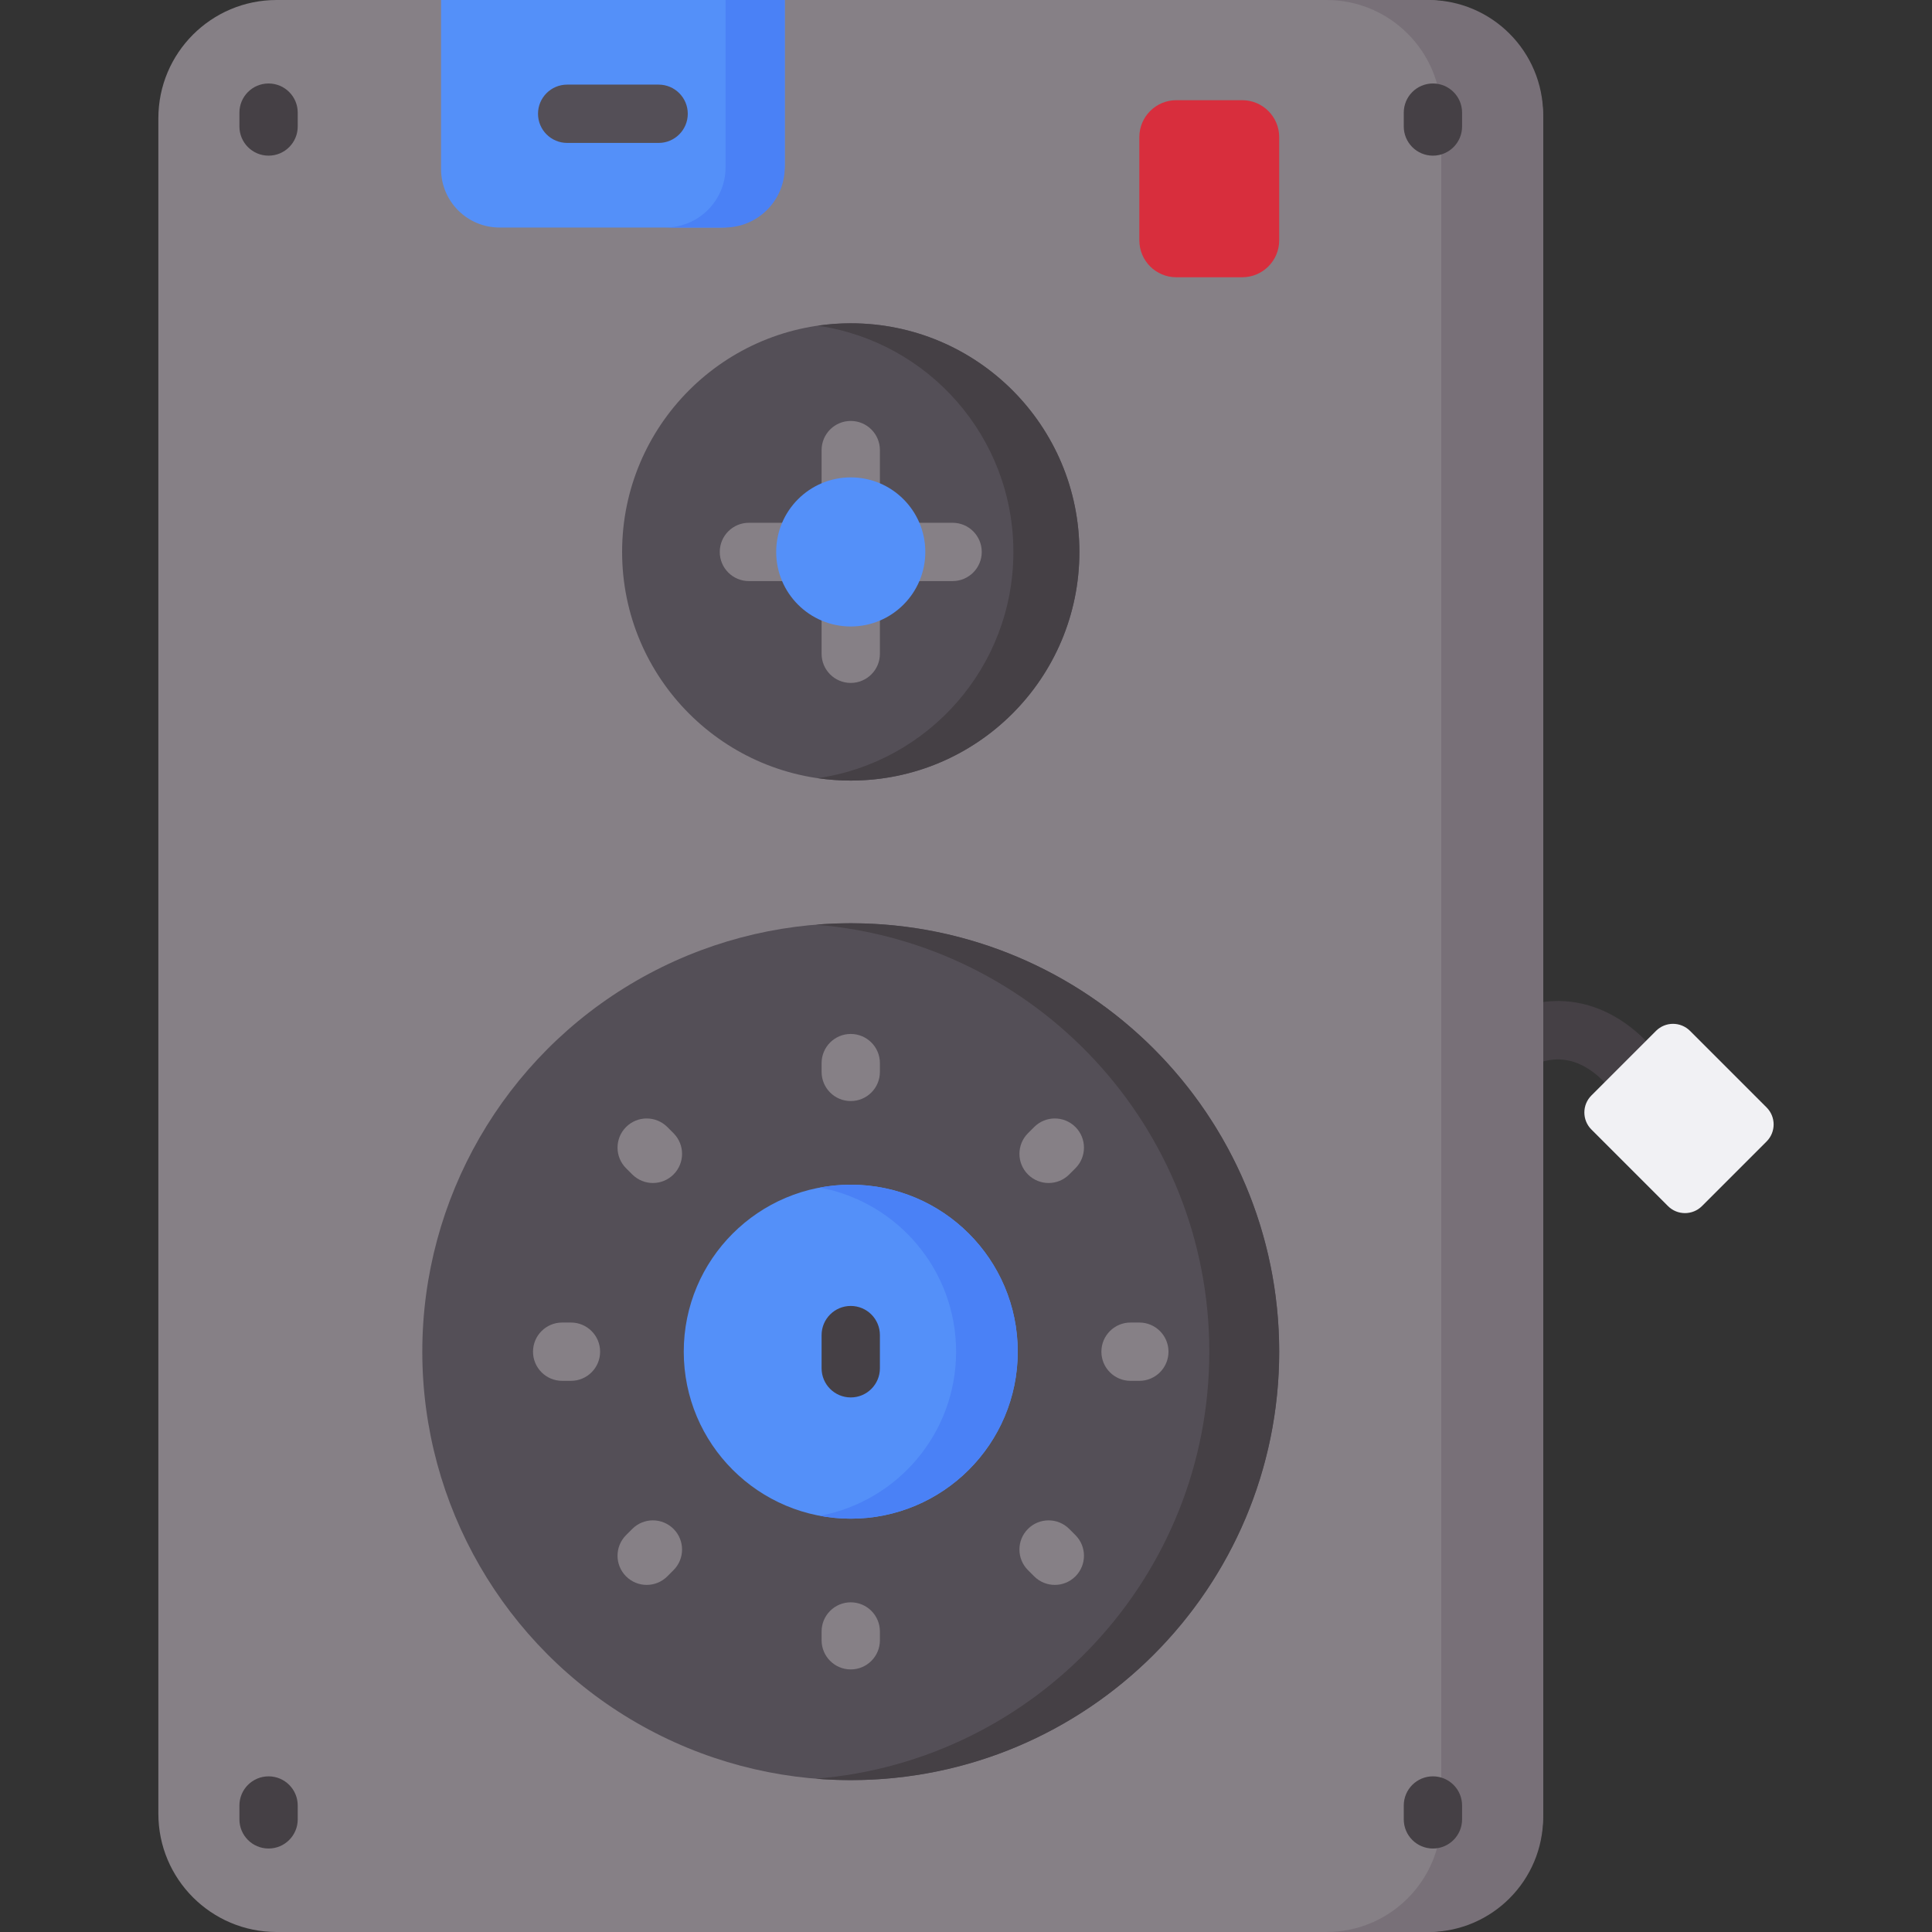 <svg id="Capa_1" enable-background="new 0 0 512 512" height="512" viewBox="0 0 512 512" width="512" xmlns="http://www.w3.org/2000/svg"><rect x="0" y="0" width="512" height="512" fill="#333333" stroke="none"/><path d="m434.08 293.256c-2.555 0-5.055-1.268-6.526-3.58-.103-.155-2.569-3.86-6.694-6.459-4.889-3.079-9.978-3.261-15.563-.55-3.842 1.864-8.463.261-10.324-3.577-1.863-3.839-.262-8.461 3.577-10.324 20.693-10.042 36.564 3.887 42.067 12.657 2.269 3.614 1.177 8.382-2.438 10.651-1.275.8-2.695 1.182-4.099 1.182z" fill="#454045"/><path d="m451.047 319.619 17.116-17.116c2.491-2.491 2.491-6.53 0-9.021l-20.286-20.286c-2.491-2.491-6.53-2.491-9.021 0l-17.116 17.116c-2.491 2.491-2.491 6.53 0 9.021l20.286 20.286c2.491 2.491 6.53 2.491 9.021 0z" fill="#f1f1f4"/><path d="m377.615 512h-304.315c-17.304 0-31.332-14.028-31.332-31.332v-449.336c0-17.304 14.028-31.332 31.332-31.332h304.315c17.304 0 31.332 14.028 31.332 31.332v449.337c-.001 17.303-14.028 31.331-31.332 31.331z" fill="#868086"/><path d="m378.51 0h-26.988c16.81 0 30.436 13.627 30.436 30.436v451.127c0 16.81-13.627 30.437-30.436 30.437h26.988c16.81 0 30.437-13.627 30.437-30.437v-451.126c-.001-16.81-13.628-30.437-30.437-30.437z" fill="#787078"/><circle cx="225.457" cy="358.211" fill="#544f57" r="113.543"/><path d="m225.457 244.669c-3.118 0-6.206.131-9.261.378 58.376 4.713 104.282 53.575 104.282 113.165s-45.906 108.452-104.282 113.165c3.055.247 6.142.378 9.261.378 62.708 0 113.542-50.835 113.542-113.543s-50.834-113.543-113.542-113.543z" fill="#454045"/><circle cx="225.457" cy="358.211" fill="#5490f9" r="44.255"/><path d="m225.457 313.956c-2.792 0-5.52.271-8.168.765 20.537 3.834 36.086 21.841 36.086 43.49s-15.549 39.655-36.086 43.49c2.649.495 5.376.765 8.168.765 24.441 0 44.255-19.814 44.255-44.255s-19.814-44.255-44.255-44.255z" fill="#4a81f6"/><path d="m71.174 41.251c-4.268 0-7.726-3.459-7.726-7.726v-3.675c0-4.267 3.459-7.726 7.726-7.726s7.726 3.459 7.726 7.726v3.674c0 4.268-3.458 7.727-7.726 7.727z" fill="#454045"/><path d="m379.74 41.251c-4.268 0-7.726-3.459-7.726-7.726v-3.675c0-4.267 3.459-7.726 7.726-7.726s7.726 3.459 7.726 7.726v3.674c.001 4.268-3.458 7.727-7.726 7.727z" fill="#454045"/><path d="m71.174 489.876c-4.268 0-7.726-3.459-7.726-7.726v-3.674c0-4.268 3.459-7.726 7.726-7.726s7.726 3.459 7.726 7.726v3.674c0 4.267-3.458 7.726-7.726 7.726z" fill="#454045"/><path d="m379.74 489.876c-4.268 0-7.726-3.459-7.726-7.726v-3.674c0-4.268 3.459-7.726 7.726-7.726s7.726 3.459 7.726 7.726v3.674c.001 4.267-3.458 7.726-7.726 7.726z" fill="#454045"/><g fill="#868086"><path d="m225.458 291.79c-4.268 0-7.726-3.459-7.726-7.726v-2.33c0-4.268 3.459-7.726 7.726-7.726s7.726 3.459 7.726 7.726v2.33c0 4.267-3.459 7.726-7.726 7.726z"/><path d="m277.887 313.507c-1.978 0-3.956-.755-5.465-2.265-3.017-3.018-3.015-7.91.003-10.927l1.648-1.647c3.016-3.017 7.908-3.016 10.927.003 3.017 3.018 3.015 7.91-.003 10.927l-1.648 1.647c-1.508 1.509-3.485 2.262-5.462 2.262z"/><path d="m301.935 365.938h-2.33c-4.268 0-7.726-3.459-7.726-7.726s3.459-7.726 7.726-7.726h2.33c4.268 0 7.726 3.459 7.726 7.726s-3.459 7.726-7.726 7.726z"/><path d="m279.535 420.015c-1.977 0-3.955-.755-5.464-2.263l-1.648-1.648c-3.017-3.018-3.017-7.909 0-10.928 3.018-3.016 7.909-3.016 10.928 0l1.648 1.648c3.017 3.018 3.017 7.909 0 10.928-1.509 1.509-3.487 2.263-5.464 2.263z"/><path d="m225.458 442.415c-4.268 0-7.726-3.459-7.726-7.726v-2.33c0-4.268 3.459-7.726 7.726-7.726s7.726 3.459 7.726 7.726v2.33c0 4.267-3.459 7.726-7.726 7.726z"/><path d="m171.38 420.015c-1.977 0-3.953-.754-5.462-2.262-3.018-3.016-3.02-7.908-.003-10.927l1.647-1.648c3.014-3.02 7.906-3.02 10.927-.003 3.018 3.016 3.02 7.908.003 10.927l-1.647 1.648c-1.508 1.511-3.487 2.265-5.465 2.265z"/><path d="m151.31 365.938h-2.33c-4.268 0-7.726-3.459-7.726-7.726s3.459-7.726 7.726-7.726h2.33c4.268 0 7.726 3.459 7.726 7.726s-3.459 7.726-7.726 7.726z"/><path d="m173.027 313.507c-1.977 0-3.955-.755-5.464-2.263l-1.647-1.647c-3.017-3.018-3.017-7.909 0-10.928 3.018-3.016 7.909-3.016 10.928 0l1.647 1.647c3.017 3.018 3.017 7.909 0 10.928-1.509 1.509-3.487 2.263-5.464 2.263z"/></g><path d="m225.458 370.334c-4.268 0-7.726-3.459-7.726-7.726v-8.794c0-4.268 3.459-7.726 7.726-7.726s7.726 3.459 7.726 7.726v8.794c0 4.268-3.459 7.726-7.726 7.726z" fill="#454045"/><circle cx="225.457" cy="146.268" fill="#544f57" r="60.592"/><path d="m225.457 85.676c-2.971 0-5.889.224-8.746.637 29.318 4.24 51.846 29.462 51.846 59.955s-22.528 55.715-51.846 59.955c2.857.413 5.775.637 8.746.637 33.464 0 60.592-27.128 60.592-60.592s-27.128-60.592-60.592-60.592z" fill="#454045"/><path d="m225.458 136.503c-4.268 0-7.726-3.459-7.726-7.726v-9.497c0-4.267 3.459-7.726 7.726-7.726s7.726 3.459 7.726 7.726v9.497c0 4.267-3.459 7.726-7.726 7.726z" fill="#868086"/><path d="m252.446 153.994h-9.497c-4.268 0-7.726-3.459-7.726-7.726s3.459-7.726 7.726-7.726h9.497c4.268 0 7.726 3.459 7.726 7.726s-3.459 7.726-7.726 7.726z" fill="#868086"/><path d="m225.458 180.983c-4.268 0-7.726-3.459-7.726-7.726v-9.497c0-4.267 3.459-7.726 7.726-7.726s7.726 3.459 7.726 7.726v9.497c0 4.266-3.459 7.726-7.726 7.726z" fill="#868086"/><path d="m207.967 153.994h-9.498c-4.268 0-7.726-3.459-7.726-7.726s3.459-7.726 7.726-7.726h9.498c4.268 0 7.726 3.459 7.726 7.726s-3.459 7.726-7.726 7.726z" fill="#868086"/><path d="m191.016 60.3h-58.632c-8.562 0-15.503-6.941-15.503-15.503v-44.797h91.085v43.35c0 9.361-7.589 16.95-16.95 16.95z" fill="#5490f9"/><path d="m192.285 0v44.329c0 8.821-7.15 15.971-15.971 15.971h15.681c8.821 0 15.971-7.15 15.971-15.971v-44.329z" fill="#4a81f6"/><path d="m329.208 73.476h-17.481c-5.408 0-9.792-4.384-9.792-9.792v-27.34c0-5.408 4.384-9.792 9.792-9.792h17.481c5.408 0 9.792 4.384 9.792 9.792v27.34c0 5.408-4.384 9.792-9.792 9.792z" fill="#d82e3d"/><path d="m174.541 37.877h-24.234c-4.268 0-7.726-3.459-7.726-7.726s3.459-7.726 7.726-7.726h24.234c4.268 0 7.726 3.459 7.726 7.726s-3.458 7.726-7.726 7.726z" fill="#544f57"/><circle cx="225.457" cy="146.268" fill="#5490f9" r="19.759"/></svg>